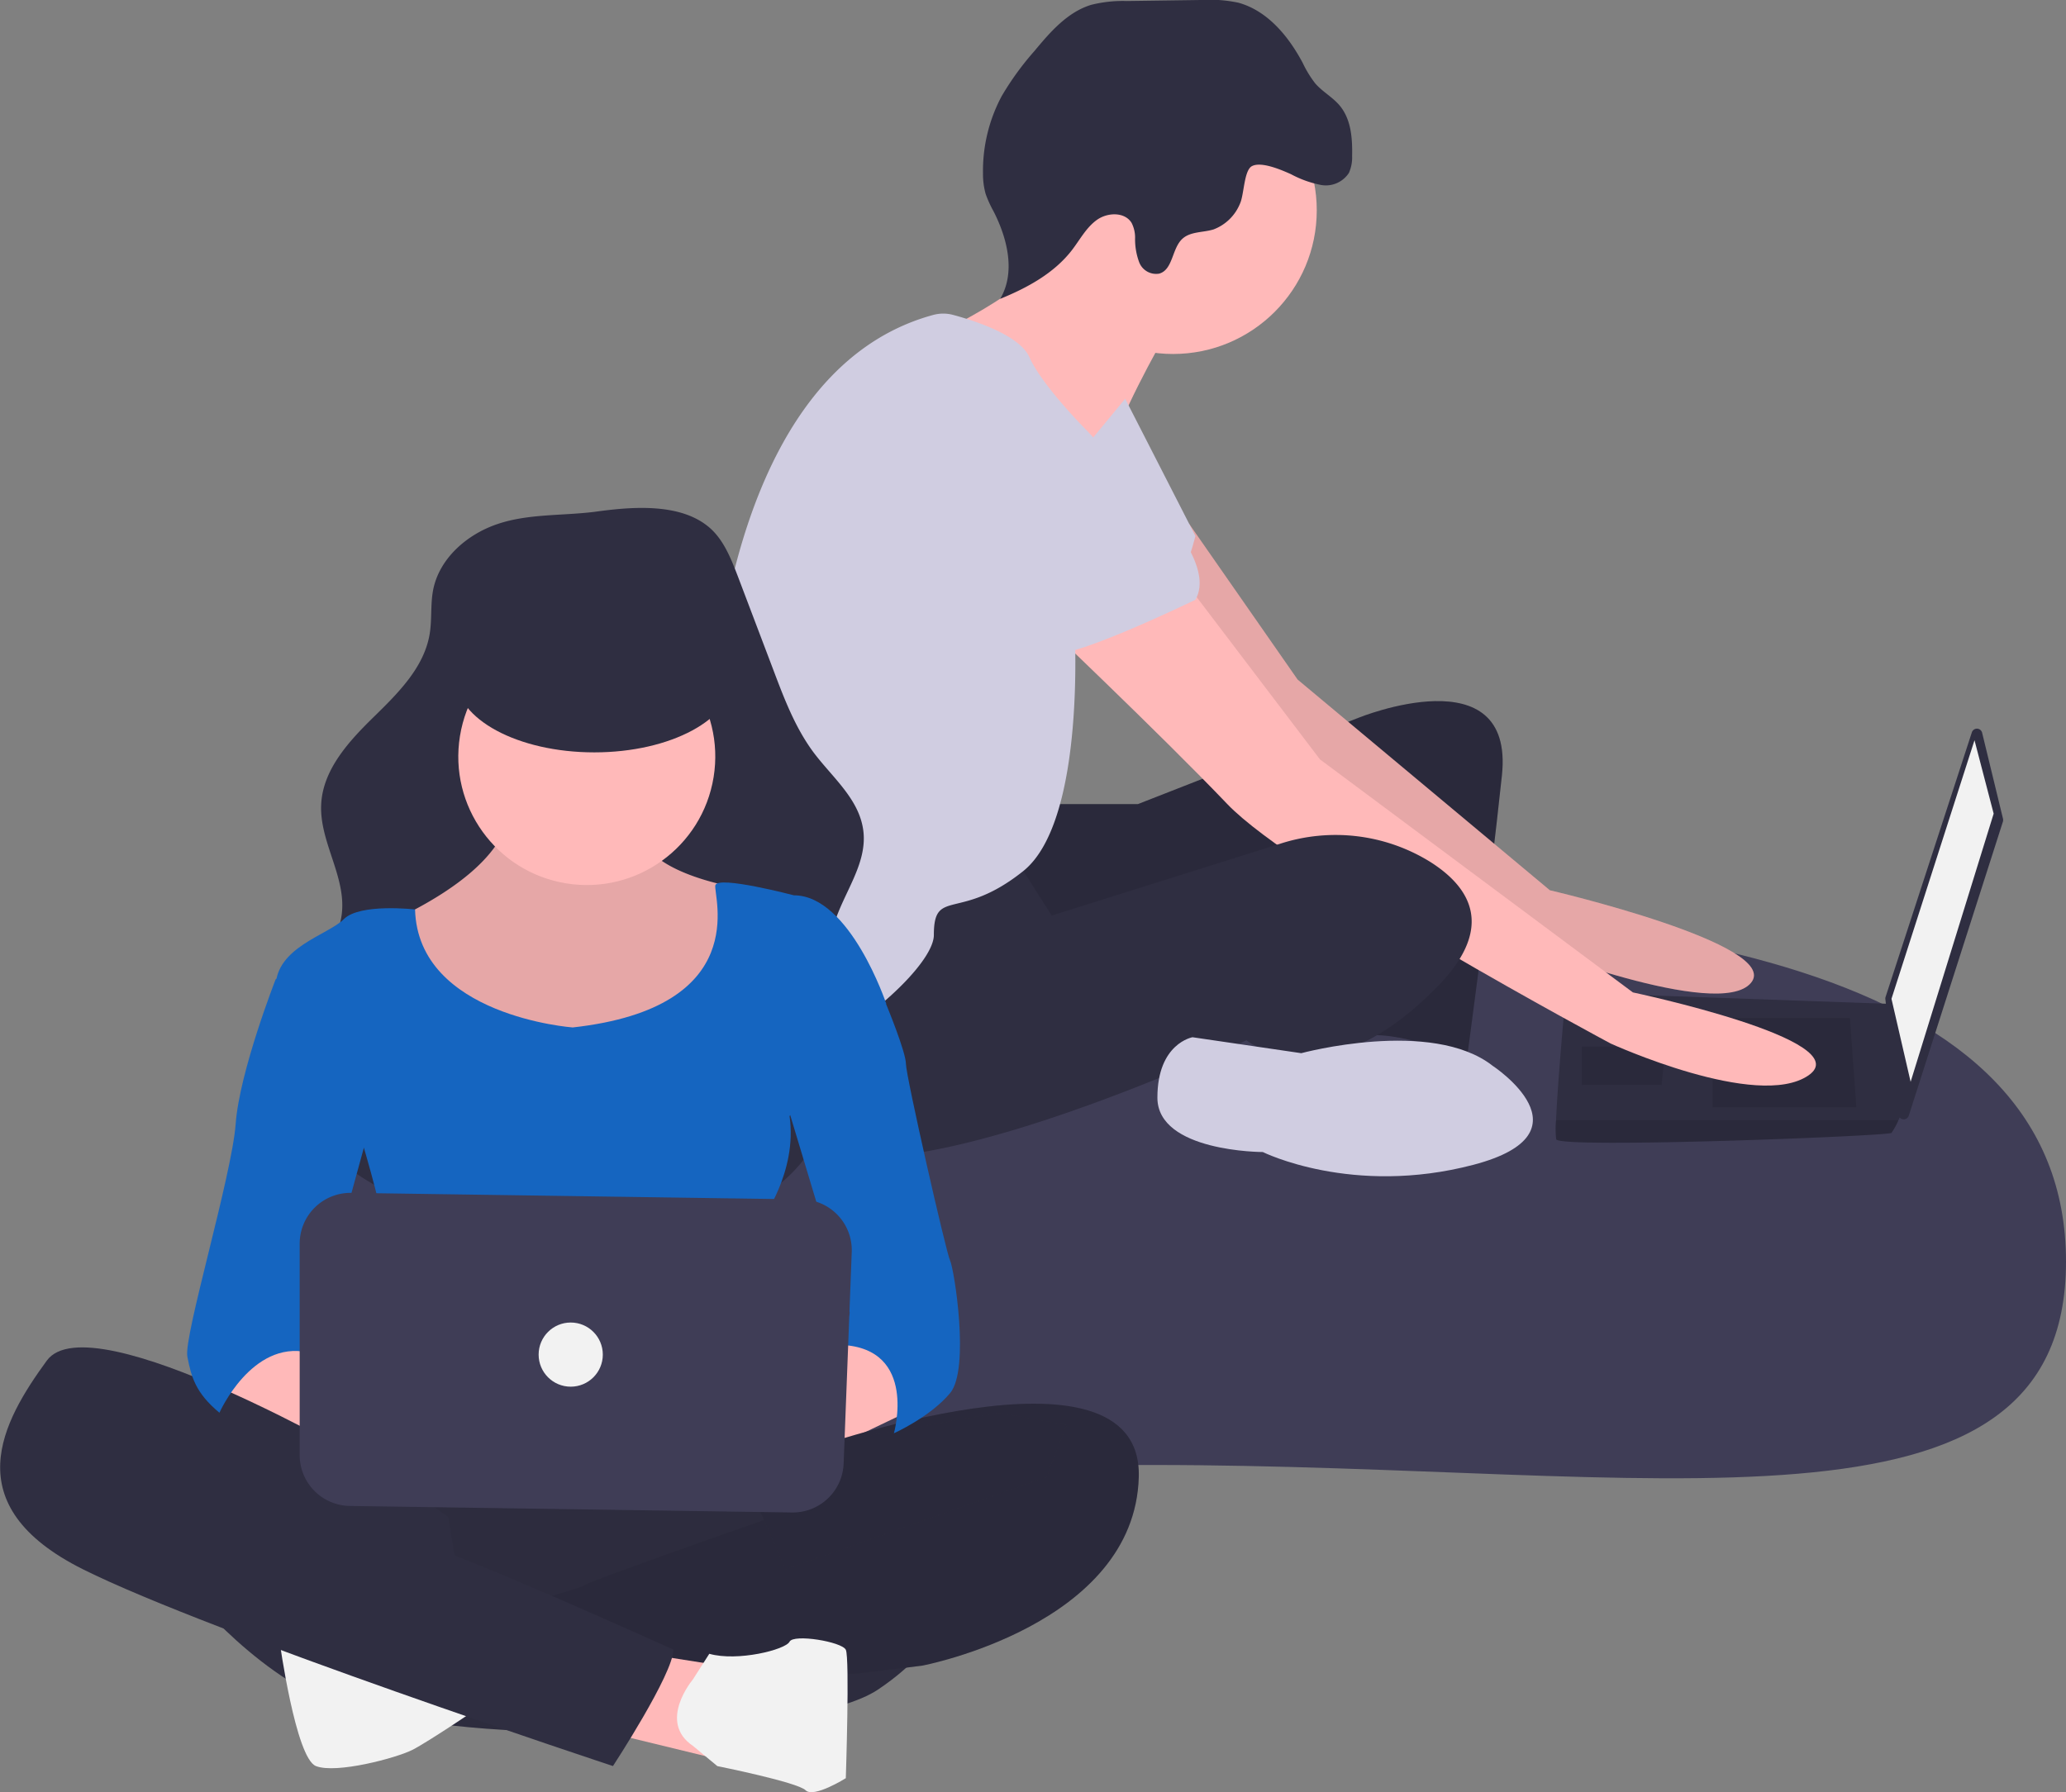 <svg xmlns="http://www.w3.org/2000/svg" viewBox="0 0 341.87 296.61"><rect x="0" y="0" width="341.87" height="296.61" fill="#808080" stroke="none"/><defs><style>.cls-1{fill:#3f3d56;}.cls-2{fill:#2f2e41;}.cls-3{fill:#f2f2f2;}.cls-4{opacity:0.1;}.cls-4,.cls-8{isolation:isolate;}.cls-5{fill:#ffb9b9;}.cls-6{fill:#d0cde1;}.cls-7{fill:#1565c0;}.cls-8{opacity:0.05;}</style></defs><g id="Layer_2" data-name="Layer 2"><g id="a58ef234-55dd-4456-b368-278f056cc5c7"><path class="cls-1" d="M341.87,208.82c0,48.74-67.94,33.66-151.12,33.66s-150.1,15.08-150.1-33.66,67.93-59.34,151.1-59.34S341.87,160.08,341.87,208.82Z"/><path class="cls-2" d="M328,121.32l3.44,14.17a1,1,0,0,1,0,.48l-15.58,48.67a.88.88,0,0,1-1.72-.17l-2.15-19a1,1,0,0,1,0-.38l14.3-43.87a.89.89,0,0,1,1.12-.57A.9.9,0,0,1,328,121.32Z"/><polygon class="cls-3" points="326.73 122.52 329.9 134.67 316.16 179.06 312.99 165.32 326.73 122.52"/><path class="cls-2" d="M257.51,188.57c.53,1.58,54.95-.53,55.48-1.06a11.4,11.4,0,0,0,1.16-2.11c.5-1.06,1-2.12,1-2.12L313,166.17l-53.89-1.91s-1.35,14.5-1.62,21.14A16,16,0,0,0,257.51,188.57Z"/><polygon class="cls-4" points="306.12 168.49 307.18 183.28 283.4 183.28 283.4 168.49 306.12 168.49"/><polygon class="cls-4" points="275.48 173.24 275.62 173.22 274.95 179.58 261.74 179.58 261.74 173.24 275.48 173.24"/><path class="cls-4" d="M257.51,188.57c.53,1.58,54.95-.53,55.48-1.06a11.4,11.4,0,0,0,1.16-2.11H257.48A16,16,0,0,0,257.51,188.57Z"/><path class="cls-2" d="M173.51,133.09H188.3l36.46-14.27s25.89-10.56,23.77,9.51-5.81,47-5.81,47-11.62-5.29-18-3.7-2.12-32.23-2.12-32.23-51.78,24.83-56.53,21.66-5.81-25.36-5.81-25.36Z"/><path class="cls-4" d="M173.51,133.09H188.3l36.46-14.27s25.89-10.56,23.77,9.51-5.81,47-5.81,47-11.62-5.29-18-3.7-2.12-32.23-2.12-32.23-51.78,24.83-56.53,21.66-5.81-25.36-5.81-25.36Z"/><path class="cls-5" d="M196.81,86.76l17.91,25.72,41.74,34.87s38.57,9,33.28,15.33-37.51-6.34-37.51-6.34-48.08-34.88-49.66-37.52-19-27.47-19-27.47Z"/><path class="cls-4" d="M196.81,86.76l17.91,25.72,41.74,34.87s38.57,9,33.28,15.33-37.51-6.34-37.51-6.34-48.08-34.88-49.66-37.52-19-27.47-19-27.47Z"/><circle class="cls-5" cx="194.11" cy="34.81" r="23.78"/><path class="cls-5" d="M192.53,56S184.6,69.69,183,77.08s-23.78-14.79-23.78-14.79l-2.91-7.66s20.87-9.78,19.29-17.7S192.53,56,192.53,56Z"/><path class="cls-6" d="M186.19,66l11.62,22.72s-2.64,11.09-6.87,12.15-22.19-13.74-22.19-13.74Z"/><path class="cls-5" d="M196.75,97.16l21.67,28.53,51.78,38.57s37.51,7.93,29.05,13.74-32.75-5.29-32.75-5.29-52.31-28-63.41-39.62-31.7-31.17-31.7-31.17Z"/><path class="cls-2" d="M167.69,141.54l6.34,10,37.84-11.9a29.74,29.74,0,0,1,24.77,3c6.61,4.17,10.84,10.77,1.33,20.54-19,19.55-31.71,9-31.71,9s-63.93,30.11-74.49,15.32-11.1-22.19-11.1-22.19S161.35,140,167.69,141.54Z"/><path class="cls-6" d="M247,176.41s16.9,11.1-3.17,16.38-34.87-2.11-34.87-2.11-17.44,0-17.44-9,5.81-10,5.81-10l18,2.64S236.91,168.49,247,176.41Z"/><path class="cls-2" d="M213.62,28.83a17.67,17.67,0,0,0,5,1.79,4.55,4.55,0,0,0,4.59-2,6.27,6.27,0,0,0,.53-2.8c.06-2.9-.15-6-2-8.28-1.17-1.43-2.88-2.33-4.09-3.72a18,18,0,0,1-2.07-3.38c-2.35-4.43-5.84-8.68-10.69-10A23.3,23.3,0,0,0,198.64,0l-12.2.17a21.44,21.44,0,0,0-5.87.63c-3.93,1.19-6.79,4.5-9.41,7.66a47.53,47.53,0,0,0-5.4,7.44,26.26,26.26,0,0,0-3.1,12.81,12.19,12.19,0,0,0,.44,3.39,19.23,19.23,0,0,0,1.33,2.92c2.29,4.5,3.65,10.11,1.07,14.45,4.48-1.83,8.91-4.23,11.87-8.06,1.32-1.71,2.35-3.72,4.12-5s4.63-1.36,5.76.48a5.36,5.36,0,0,1,.58,2.42,10.9,10.9,0,0,0,.67,4.08,3,3,0,0,0,3.32,1.9c2.3-.65,2.08-4.18,3.85-5.78,1.35-1.22,3.42-1,5.15-1.54a7.65,7.65,0,0,0,4.39-4.32c.65-1.47.64-5.31,1.88-6.11C208.64,26.61,212.18,28.19,213.62,28.83Z"/><path class="cls-6" d="M154.45,52.12a6.32,6.32,0,0,1,3.26,0c3.39.91,11,3.32,12.63,7,2.11,4.75,9.51,12.15,9.51,12.15s10,10,7.92,16.91-10,14.79-10,14.79,2.12,32.76-8.45,41.21-14.79,2.65-14.79,10.57-32.76,32.76-39.1,17.44c0,0,3.17-28.53,2.11-38.57S118,62,154.45,52.12Z"/><path class="cls-6" d="M171.39,65.46s32.23,23.77,26.42,33.81c0,0-19.55,9.51-23.78,9s-20.6-19-24.83-20.61S142.86,57.53,171.39,65.46Z"/><path class="cls-2" d="M82.26,86.76c-5,1.7-9.55,5.66-10.58,10.85-.47,2.4-.18,4.9-.58,7.32-.93,5.62-5.34,9.9-9.4,13.88s-8.26,8.61-8.55,14.29c-.33,6.22,4.18,12,3.4,18.22-.91,7.18-8.49,11.84-10.36,18.82-1.25,4.67.28,9.7,2.8,13.82,4.81,7.85,13,13.18,21.78,16s18.08,3.46,27.29,3.56c11.21.11,23.38-.85,31.8-8.25a25.5,25.5,0,0,0,8.46-16.59c.8-8.57-2.78-17.42-.31-25.67,1.55-5.19,5.45-9.93,4.87-15.32s-5.17-9-8.33-13.25c-2.94-4-4.73-8.66-6.48-13.29l-6-15.82C120.89,92.26,119.6,89,117,87c-4.91-3.83-12.82-3.08-18.57-2.29C93.07,85.39,87.39,85,82.26,86.76Z"/><path class="cls-5" d="M84.14,132.86s2.66,8.64-17.27,18.6,2,20.6,2,20.6l23.25,5.31s23.92-3.32,26.58-7.31,7.3-17.27,6-19.26a31,31,0,0,0-3.33-4s-15.94-2.66-15.28-10S84.14,132.86,84.14,132.86Z"/><path class="cls-4" d="M84.14,132.86s2.66,8.64-17.27,18.6,2,20.6,2,20.6l23.25,5.31s23.92-3.32,26.58-7.31,7.3-17.27,6-19.26a31,31,0,0,0-3.33-4s-15.94-2.66-15.28-10S84.14,132.86,84.14,132.86Z"/><circle class="cls-5" cx="97.09" cy="125.22" r="21.26" transform="translate(-42.06 201) rotate(-80.78)"/><path class="cls-7" d="M94.77,170.06s-25.61-1.87-26.09-19.53c0,0-9.12-1.06-11.78,1.6s-11.29,4.65-11.29,11.29S60.22,190,60.22,190s8,26.58,4.65,31.23-4,16.61-4,16.61,33.21-2.66,38.53,0,26.57,2.66,27.9,0S126,202,126,202s6-8,4.65-17.27l16-18.6s-6-17.94-15.28-17.94c0,0-12.62-3.32-13-1.66S124.67,166.74,94.77,170.06Z"/><path class="cls-5" d="M35,228.53s6,9.3,21.26,11.29,17.93-3.32,16.6-4.65-17.27-7.31-17.27-7.31l-9.3-7.3Z"/><path class="cls-5" d="M143.93,220.56l-17.27,10s-22.59-1.33-14,5.32,24.58,4,24.58,4l15.28-7.31Z"/><path class="cls-2" d="M57.56,237.83S41.62,277,60.89,283s72.41,4.65,84.37-3.33,15.28-18.6,13.29-21.92S143.27,245.14,134,244.47,57.56,237.83,57.56,237.83Z"/><path class="cls-8" d="M57.56,237.83S41.62,277,60.89,283s72.41,4.65,84.37-3.33,15.28-18.6,13.29-21.92S143.27,245.14,134,244.47,57.56,237.83,57.56,237.83Z"/><path class="cls-2" d="M132.83,240.26s56.28-20.37,55.61,4.21-35.87,31.23-35.87,31.23L141.94,277l-58.47,2s2-10.63-2.65-12c0,0,15.28-4,15.94-4.65s38.54-14,41.19-14.61,10.63-6,16.61-5.32c0,0,6.65-5.31,13.95-4l-20.59,1.33Z"/><path class="cls-4" d="M132.83,240.26s56.28-20.37,55.61,4.21-35.87,31.23-35.87,31.23L141.94,277l-58.47,2s2-10.63-2.65-12c0,0,15.28-4,15.94-4.65s38.54-14,41.19-14.61,10.63-6,16.61-5.32c0,0,6.65-5.31,13.95-4l-20.59,1.33Z"/><polygon class="cls-2" points="122.89 243.56 129.98 259.75 173.16 244.47 176.49 235.84 165.19 233.84 142.49 237.83 132.64 240.49 122.89 243.56"/><polygon class="cls-4" points="122.89 243.56 129.98 259.75 173.16 244.47 176.49 235.84 165.19 233.84 142.49 237.83 132.64 240.49 122.89 243.56"/><path class="cls-2" d="M31,263.08S43.61,279,58.23,283s22.59-1.33,22.59-1.33l-4.65-18.6-2-12-8.63-6-17.28-8-20.59-6.65s-8.64-1.33-8.64,0,8,21.26,8,21.26Z"/><path class="cls-3" d="M46.27,271.71s2.66,19.27,6,20.6,13.29-1.33,15.94-2.66,11.69-7.46,11.69-7.46S48.26,270.38,46.27,271.71Z"/><polygon class="cls-5" points="106.73 273.71 119.35 275.7 118.02 290.98 100.42 286.7 106.73 273.71"/><path class="cls-3" d="M114.64,278s-5.92,7,.06,11l4,3.32s13.28,2.66,14.61,4,6.65-2,6.65-2,.66-19.93,0-21.26-8.64-2.66-9.31-1.33-8.63,3.32-13.28,2Z"/><path class="cls-2" d="M61.55,242.48S15,215.24,7.74,225.21s-15.28,23.91,6,34.54,87.69,32.56,87.69,32.56,10-15.28,10-19.27c0,0-35.21-15.94-41.19-17.27S40.29,239.16,37,237.83s-8-5.32-8-5.32Z"/><path class="cls-7" d="M48.26,160.1l-2.65,2S39.63,177.37,39,186s-8.64,35.21-8,38.53,1.33,6,5.31,9.3c0,0,5.32-12,14.62-10l11.29-41.19Z"/><path class="cls-7" d="M141.27,160.1l5.32,6s3.32,8,3.32,10,6.65,31.23,7.31,32.56,3.32,17.94,0,21.92-9.3,6.65-9.3,6.65,4-14-8.64-14.62l1.33-5.32-12-39.86Z"/><path class="cls-1" d="M49.59,205.84v35a8.42,8.42,0,0,0,8.29,8.42l73.19,1.08a8.42,8.42,0,0,0,8.53-8.09l1.34-35a8.41,8.41,0,0,0-8.08-8.73h-.2l-74.53-1.08a8.41,8.41,0,0,0-8.54,8.29Z"/><ellipse class="cls-2" cx="98.34" cy="112.21" rx="22.88" ry="12.32"/><circle class="cls-3" cx="94.44" cy="224.21" r="5.31"/></g></g></svg>